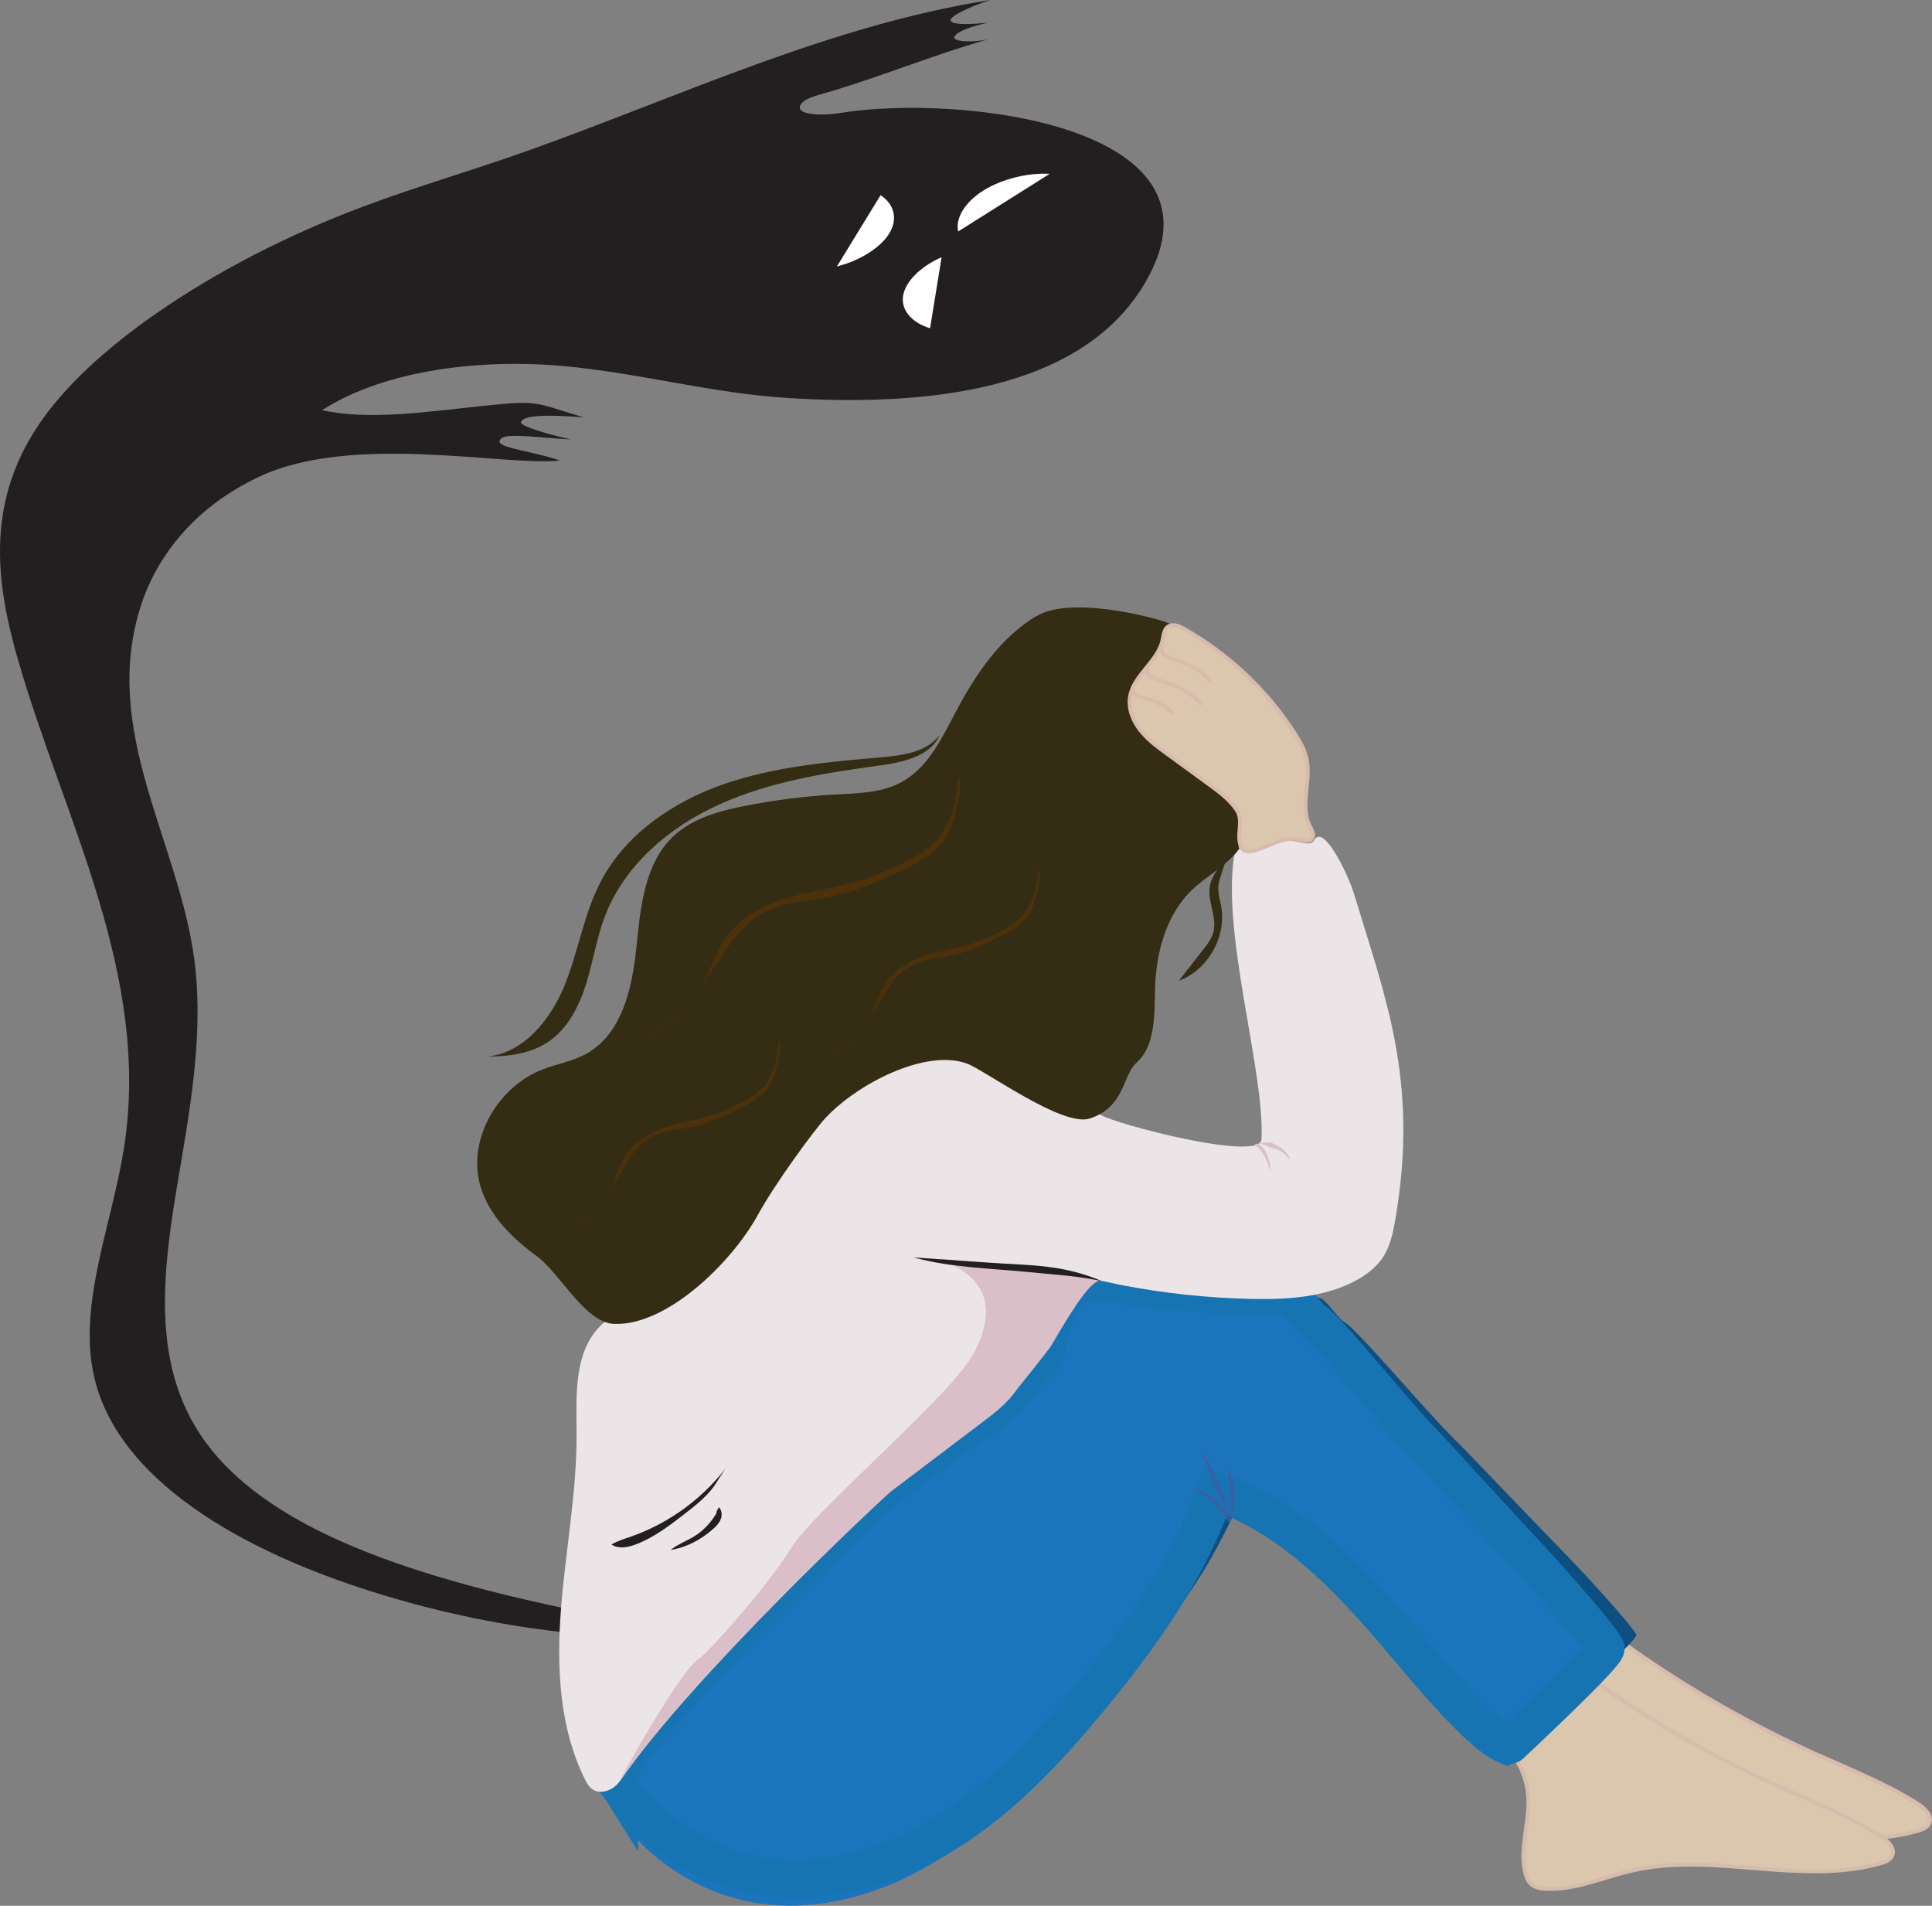 <?xml version="1.0" encoding="UTF-8"?>
<svg id="Layer_2" data-name="Layer 2" xmlns="http://www.w3.org/2000/svg" viewBox="0 0 422.18 416.39">
  <rect x="0" y="0" width="422.18" height="416.39" fill="#808080" stroke="none"/>
  <defs>
    <style>
      .cls-1 {
        stroke-linecap: round;
      }

      .cls-1, .cls-2 {
        fill: none;
      }

      .cls-1, .cls-2, .cls-3, .cls-4 {
        stroke-miterlimit: 10;
      }

      .cls-1, .cls-3, .cls-4 {
        stroke: #d7bbad;
        stroke-width: .84px;
      }

      .cls-2 {
        stroke: #1774b3;
        stroke-width: 8.35px;
      }

      .cls-3 {
        fill: #dbc6ae;
      }

      .cls-4 {
        fill: #dcc6ae;
      }

      .cls-5 {
        fill: #4c310b;
      }

      .cls-5, .cls-6, .cls-7, .cls-8, .cls-9, .cls-10, .cls-11, .cls-12, .cls-13 {
        stroke-width: 0px;
      }

      .cls-6 {
        fill: #342d13;
      }

      .cls-7 {
        fill: #3561a6;
      }

      .cls-8 {
        fill: #0e4f82;
      }

      .cls-9 {
        fill: #1c75bc;
      }

      .cls-10 {
        fill: #231f20;
      }

      .cls-11 {
        fill: #dabfc8;
      }

      .cls-12 {
        fill: #ece5e8;
      }

      .cls-13 {
        fill: #fff;
      }
    </style>
  </defs>
  <g id="Layer_1-2" data-name="Layer 1">
    <g>
      <g>
        <path class="cls-10" d="M170.44,356.2c-31.54,4.2-61.32-.05-86.41-7.6-31.85-9.58-58.82-25.69-63.6-48.42-3.28-15.61,4.06-32.81,6.66-49.34,5.94-37.81-13.01-71.52-23.14-106.63-4.66-16.16-7.26-33.71,4.28-51.07,5.8-8.75,14.98-17.02,25.63-24.46,13.22-9.23,28.84-17.3,45.71-23.63,11.83-4.42,24.22-7.98,36.15-12.26C148.73,21,181.39,5.51,216.41,0c-4.23,1.37-9.83,3.84-8.49,4.76,1.02.7,4.4.56,8.13.16-3.88.85-6.86,1.91-7.48,3.07-.63,1.18,4.08,1.33,7.28.62-12.3,3.48-24.2,8.52-36.49,11.99-1.68.47-3.59,1.09-4.3,2.12-1.7,2.42,4.41,2.64,8.47,1.97,26.17-4.26,86.41,2.67,66.92,36.71-13.92,24.32-48.6,27.33-77.66,25.6-17.44-1.04-32.6-5.46-49.74-7.03-17.13-1.56-38.48.55-52.66,9.64,10.23,2.31,23.12.32,35.2-.93,12.08-1.25,10.71-.9,21.92,2.51-8.01-.64-13.09-.48-13.68.99-.25.62,3.09,2.07,10.94,3.83-6.98-.36-13.96-1.44-15.25-.21-2.1,1.99,5.25,2.33,12.89,4.81-11.99,1.34-45.23-6.06-65.67,3.5-14.87,6.95-22.75,18.14-26.01,28.4-8.69,27.31,8.29,51.19,11.73,77.13,1.81,13.61-.12,27.83-2.51,42.02-3.72,22.08-8.34,45.27,4.99,63.45,18.61,25.43,67.1,34.85,112.2,42.58,4.41.75,10.21,1.25,13.34-1.53l-.02.02Z"/>
        <path class="cls-13" d="M203.24,71.72c-4.08-1.24-6.39-4.02-5.89-7.11s3.79-6.39,8.41-8.41"/>
        <path class="cls-13" d="M209.38,50.57c-.65-2.91,1.48-6.4,5.46-8.91s9.68-3.95,14.54-3.68"/>
        <path class="cls-13" d="M192.42,42.65c3.05,1.99,3.8,5.26,1.9,8.36-1.9,3.1-6.37,5.92-11.44,7.21"/>
      </g>
      <g>
        <g>
          <path class="cls-3" d="M354.08,358.5c13.3,9.63,27.58,17.91,42.55,24.66,7.62,3.44,15.47,6.51,22.52,11,1.5.96,3.16,2.6,2.42,4.22-.44.97-1.56,1.38-2.58,1.67-17.44,4.87-36.35-2.47-54,1.51-6.4,1.44-12.62,4.37-19.18,4.02-1.13-.06-2.31-.25-3.15-1.01-.67-.61-1.01-1.49-1.24-2.36-1.39-5.43.98-11.13.62-16.73-.22-3.44-1.51-6.81-3.65-9.52,0,0-.13.04-.27-.45,2.85-2.59,5.69-5.19,8.54-7.78,2.93-2.68,6-5.54,7.42-9.26v.02Z"/>
          <path class="cls-3" d="M345.99,365.59c13.3,9.63,27.58,17.91,42.55,24.66,7.62,3.44,15.47,6.51,22.52,11,1.5.96,3.16,2.6,2.42,4.22-.44.97-1.56,1.38-2.58,1.67-17.44,4.87-36.35-2.47-54,1.51-6.4,1.44-12.62,4.37-19.18,4.02-1.13-.06-2.31-.25-3.15-1.01-.67-.61-1.01-1.49-1.24-2.36-1.39-5.43.98-11.13.62-16.73-.22-3.44-1.51-6.81-3.65-9.52,0,0-.13.04-.27-.45l8.54-7.78c2.93-2.68,6-5.54,7.42-9.26v.02Z"/>
        </g>
        <path class="cls-8" d="M141.51,385.87c-.64-.97-3.55-2.57-1.1-3.48.76-.29,2.07-1.19,2.27-1.43,2.67-3.48,4.92-6.23,6.75-8.34,2.71-3.14,8.3-8.82,11.23-11.78,1.83-1.85,6.22-6.48,9-9.17,4.02-3.88,6.39-5.95,9.26-8.74,10.08-9.73,22.8-20.69,23.28-20.77.21-.02,10.66-7.54,12.81-9.05,2.67-1.89,6.08-3.84,8.29-5.31,2.86-1.9,6.48-6.39,6.72-6.7.59-.73,1.76-2.53,2.48-3.09,2.42-1.85,5.16-1.83,5.88-4.5.87-3.21.25-2.47.39-2.51s-1.93-5.51,1.37-8.57c.68-.62,2.68-1.77,4.52-1.95,2.01-.21,4.46.13,5.4.29,1.55.25,5.65,1.14,8.32,1.31,16.13,1.05,13.3,1.85,29.83,1.48,1.33-.04,4.26,4.65,5.45,5.22,2.5,1.19,17.86,19.45,23.47,24.95,3.37,3.3,14.91,15.53,25.52,26.41,2.77,2.85,13.11,13.95,14.94,17.02.61,1.02-20.8,20.14-20.8,20.14,0,0-2.11,2.86-20.84-18.5-12.21-13.92-25.36-28.46-43.67-34.47-2.37,6.22-5.31,12.26-8.77,18.03-5.39,9-12.02,17.34-18.97,25.37-9.07,10.48-18.91,20.65-31.13,27.93-12.21,7.28-27.15,11.5-41.47,9.09-12.7-2.13-24.21-9.61-30.38-18.91h-.04Z"/>
        <path class="cls-9" d="M133.92,394.98c-.64-1.05-3.56-2.8-1.11-3.79.76-.32,2.08-1.3,2.27-1.55,2.68-3.79,4.93-6.8,6.77-9.1,2.73-3.42,8.34-9.62,11.27-12.86,1.84-2.02,6.24-7.08,9.03-10.01,4.03-4.23,6.41-6.49,9.29-9.54,10.12-10.63,22.89-22.58,23.37-22.66.21-.04,10.71-8.23,12.86-9.87,2.68-2.06,6.11-4.19,8.31-5.78,2.87-2.08,6.51-6.98,6.76-7.31.59-.79,1.76-2.76,2.5-3.37,2.42-2.01,1.91-1.32,2.64-4.23.87-3.5,2.02-4.28,2.16-4.31s-.45-5.11,2.86-8.44c.68-.68,2.69-1.93,4.53-2.13,2.01-.23,4.48.15,5.43.32,1.56.28,5.67,1.24,8.35,1.43,16.19,1.15,13.35,2.02,29.95,1.61,1.34-.04,4.28,5.08,5.46,5.69,2.51,1.3,17.93,21.22,23.55,27.22,3.38,3.6,14.98,16.95,25.61,28.82,2.79,3.11,13.17,15.22,15,18.57.61,1.11-20.89,21.98-20.89,21.98,0,0-2.12,3.11-20.92-20.19-12.26-15.18-25.46-31.07-43.84-37.61-2.39,6.78-5.33,13.38-8.8,19.68-5.4,9.83-12.07,18.91-19.05,27.69-9.11,11.43-18.99,22.52-31.25,30.47s-27.26,12.54-41.64,9.92c-12.75-2.33-24.29-10.49-30.5-20.63l.02-.04Z"/>
        <path class="cls-2" d="M135.27,390.05c-.64-1.02-3.54-2.68-1.1-3.63.76-.3,2.07-1.24,2.25-1.49,2.67-3.63,4.91-6.51,6.72-8.71,2.7-3.27,8.28-9.21,11.21-12.31,1.83-1.94,6.2-6.77,8.98-9.57,4.01-4.05,6.37-6.22,9.24-9.12,10.06-10.17,22.74-21.62,23.23-21.69.21-.02,10.64-7.88,12.78-9.45,2.67-1.97,6.07-4.01,8.26-5.54,2.86-1.99,6.46-6.68,6.71-7,.59-.75,1.76-2.64,2.48-3.22,2.41-1.93,2.12-1.9,2.84-4.7.86-3.36,1.49-8.38,4.77-11.57.68-.65,2.68-1.84,4.51-2.05,2-.22,4.45.13,5.39.3,1.55.27,5.63,1.19,8.3,1.37,16.09,1.1,13.28,1.94,29.76,1.54,1.33-.04,4.25,4.86,5.43,5.45,2.48,1.24,17.81,20.31,23.41,26.06,3.36,3.45,14.88,16.22,25.46,27.59,2.77,2.98,13.09,14.56,14.91,17.77.61,1.07-20.75,21.03-20.75,21.03,0,0-2.1,2.98-20.79-19.33-12.18-14.54-25.3-29.73-43.57-36.01-2.37,6.49-5.29,12.81-8.75,18.84-5.38,9.4-11.98,18.1-18.94,26.51-9.05,10.94-18.86,21.55-31.05,29.18-12.19,7.61-27.09,12.01-41.38,9.49-12.67-2.23-24.15-10.04-30.31-19.75h0Z"/>
        <path class="cls-12" d="M269.9,185.91c.59-3.19,4.91-.99,8-1.97,4.86-1.53,8,1.77,9.34-.47,2.07-3.45,7.4,7.75,8.57,11.61,7,23.09,14.25,41.21,9.12,71.18-.5,2.93-1.09,5.95-2.73,8.43-1.56,2.37-3.95,4.11-6.48,5.39-6.82,3.45-14.76,3.88-22.4,3.71-9.55-.21-19.07-1.24-28.44-3.05-2.4-.46-4.85-1.3-7.27-.99s-4.86,1.93-5.83,4.17c-1.68,3.95.55,7.34-2.63,10.24-.92.85-1.42,2.35-2.5,2.99-2.39,1.42-3.44,5.08-5.13,7.28-1.91,2.51-4.46,4.45-6.98,6.35-6.66,5.05-13.33,10.09-20,15.15-.98.75-42.96,39.77-59.04,63.14-.88,1.28-2.24,2.22-3.79,2.39-2.3.24-3.23-1.34-3.97-2.85-5.59-11.4-6.13-24.61-5.14-37.26.99-12.65,3.43-25.2,3.39-37.9-.02-8.25-.71-17.6,5-23.55,4.62-4.81,11.92-5.67,17.69-9.01,7.8-4.53,12.1-13.13,16.27-21.13,4.12-7.9,8.59-15.76,14.87-22.09,6.28-6.32,14.61-11.04,23.52-11.28,13.89-.38,25.52,9.62,37.17,17.19,2.98,1.94,34.91,10.4,35.15,5.34.74-15.16-9.07-45.58-5.8-63.03l.04.04Z"/>
        <path class="cls-11" d="M240.22,279.86c-2.42.3-7.38,8.83-10.43,14.03-.63,1.08-6.55,8.34-8.24,10.54-1.91,2.51-4.46,4.45-6.98,6.35-6.66,5.05-13.33,10.09-20,15.15-.98.75-42.96,39.77-59.04,63.14-1.71,2.48,13.21-24.57,17.31-26.75,1.25-.65,14.21-14.77,19.97-24.01,5.34-8.59,35.43-33.61,40.2-43.04,7.81-15.42-5.48-18.76-7.54-20.32,0,0,37.16,4.6,34.74,4.91h.01Z"/>
        <path class="cls-11" d="M274.69,249.89c.8.29,1.43.93,1.85,1.67s.67,1.56.88,2.37c.18.67.33,1.44-.07,2,.13-.1.11-.3.06-.46-.16-.55-.3-1.1-.51-1.62-.56-1.45-1.49-2.77-2.68-3.78.1-.15.23-.27.46-.18Z"/>
        <path class="cls-11" d="M275.04,249.82c.99-.17,2.04-.35,3-.04.29.1.58.24.85.39.67.36,1.31.75,1.85,1.28s.97,1.19,1.11,1.93c-.63-.74-1.28-1.51-2.16-1.95-.57-.29-1.2-.44-1.82-.63-.63-.21-1.25-.46-1.85-.73-.28-.12-.55-.23-1.01-.25h.01Z"/>
        <path class="cls-10" d="M240.88,279.94c-8.82-3.72-15.44-3.42-24.98-4.08-5.43-.38-10.87-.75-16.3-1.13,8.44,2.3,17.3,2.39,26,3.28,6.02.62,8.87.63,15.28,1.91h0Z"/>
        <path class="cls-10" d="M159.56,319.48c-5.37,7.5-13.11,13.28-21.83,16.3-1.41.48-2.85.91-4.12,1.68,1.59,1.03,3.7.62,5.45-.07,3.97-1.54,7.4-4.18,10.77-6.8,2.19-1.71,4.41-3.45,6.06-5.69,1.1-1.51,1.91-3.21,3.67-5.4h0Z"/>
        <path class="cls-10" d="M156.85,330.05c-1.19,2.35-3.05,4.36-5.32,5.73-1.64.98-3.49,1.65-4.97,2.86,3.4-.52,6.55-2.21,9.15-4.47.71-.62,1.41-1.32,1.77-2.19s.29-1.99-.38-2.67c-.52.86-.96,1.77-.24.75h-.01Z"/>
        <g>
          <path class="cls-6" d="M205.24,160.71c-2.88,3.66-8.07,4.35-12.71,4.75-11.61,1.02-23.36,2.05-34.36,5.86-11,3.82-21.37,10.82-26.81,21.13-3.76,7.12-4.94,15.3-7.96,22.78-3.02,7.46-8.84,14.76-16.85,15.62,4.64,0,9.49-.65,13.33-3.27,4.25-2.9,6.7-7.8,8.23-12.72s2.29-10.06,4.16-14.87c4.31-11.13,14.18-19.42,25.07-24.3,10.89-4.89,22.86-6.8,34.69-8.41,5.19-.71,11.28-2.02,13.26-6.59l-.02.02Z"/>
          <path class="cls-6" d="M269.38,183.79c-.59,3.7-4.4,6.23-5.02,9.91-.55,3.3,1.64,6.68.8,9.92-.38,1.47-1.33,2.7-2.27,3.89-1.77,2.27-3.54,4.52-5.29,6.78,6.31-2.35,10.42-9.52,9.27-16.16-.25-1.43-.71-2.84-.64-4.28.05-1.02.38-2.01.69-2.98.69-2.11,1.39-4.23,2.45-7.08h.01Z"/>
          <path class="cls-6" d="M226.46,134.6c-7.94,4.79-13.33,12.82-17.65,21.01-3.07,5.79-6.07,12.16-11.83,15.29-4.34,2.35-9.5,2.42-14.43,2.69-6.69.36-13.34,1.21-19.91,2.52-5.6,1.11-11.38,2.7-15.52,6.63-6.41,6.06-7.17,15.78-8.09,24.54-.91,8.76-3.17,18.66-10.88,22.94-2.98,1.65-6.43,2.22-9.61,3.45-9.91,3.84-16.57,15.5-13.51,25.67,1.9,6.31,6.92,11.2,12.24,15.1,5.16,3.77,10.55,14.58,16.94,14.82,11.64.44,25.8-13.59,31.39-23.81,3.71-6.77,12.13-18.31,14.73-21.12,6.86-7.43,21.82-15.24,30.92-11.97,3.85,1.39,20.89,13.95,26.86,12.03,7.69-2.48,7.22-9.47,10.15-12.1,4.4-3.96,3.95-10.8,4.16-16.71.25-7.33,2.25-14.9,7.21-20.31,4.11-4.48,12.77-8.02,12.53-14.09-.21-5.11-5.23-10.86-9.96-12.81s-8.31-3.05-11.11-7.33c-3.16-4.83-5-9.29-1.43-13.84,2.67-3.38,7.43-6.79,6.05-10.87-1.19-.82-21.28-6.51-29.21-1.72h-.04Z"/>
        </g>
        <path class="cls-5" d="M205.37,182.72c-2.75,4.06-11.93,7.91-16.61,9.39-5.33,1.7-10.94,2.39-16.31,3.97-5.37,1.59-10.7,4.25-13.89,8.87-1.82,2.64-2.82,5.74-4.28,8.6-3.03,5.95-8.11,10.82-14.18,13.59,3.62-1.82,6.93-4.25,9.74-7.18,3.15-3.28,8.93-13.46,12.1-16.72,5.2-5.34,10.8-6.03,15.34-6.58,7.39-.88,14.3-3.76,21-7.03,3.2-1.56,6.4-3.47,8.31-6.47,1.34-2.11,1.95-4.58,2.53-7.02.51-2.11,1.01-4.31.46-6.41-.97,4.34-.4,7.31-4.23,12.95v.02Z"/>
        <path class="cls-5" d="M224.22,199.08c-1.82,2.93-7.89,5.72-10.97,6.8-3.53,1.22-7.23,1.73-10.77,2.87-3.55,1.15-7.06,3.08-9.17,6.41-1.2,1.91-1.87,4.16-2.82,6.23-2,4.3-5.36,7.83-9.37,9.83,2.4-1.31,4.58-3.08,6.43-5.2,2.07-2.37,5.9-9.73,8-12.09,3.43-3.87,7.14-4.36,10.13-4.76,4.88-.64,9.45-2.71,13.87-5.08,2.11-1.13,4.23-2.51,5.49-4.68.88-1.53,1.28-3.32,1.67-5.06.33-1.53.67-3.11.3-4.63-.64,3.14-.27,5.28-2.8,9.37Z"/>
        <path class="cls-5" d="M167.53,236.53c-1.82,2.93-7.89,5.72-10.97,6.8-3.53,1.22-7.23,1.73-10.77,2.87-3.55,1.15-7.06,3.08-9.17,6.41-1.2,1.91-1.87,4.16-2.82,6.23-2,4.3-5.36,7.83-9.37,9.83,2.4-1.31,4.58-3.08,6.43-5.2,2.07-2.37,5.9-9.73,8-12.09,3.43-3.87,7.14-4.36,10.13-4.76,4.88-.64,9.45-2.71,13.87-5.08,2.11-1.13,4.23-2.51,5.49-4.68.88-1.53,1.28-3.32,1.67-5.06.33-1.53.67-3.11.3-4.63-.64,3.14-.27,5.28-2.8,9.37Z"/>
        <g>
          <path class="cls-4" d="M271.12,184.87c-.98-2.57.68-5.52-.84-7.83s-3.79-3.97-6.01-5.6c-3.07-2.24-6.13-4.47-9.2-6.71-2.13-1.55-4.3-3.14-5.92-5.22s-2.67-4.76-2.21-7.37c.84-4.71,6.09-7.62,7.1-12.3.22-1.04.29-2.27,1.15-2.9,1.02-.75,2.45-.17,3.54.45,9.74,5.49,18.11,13.39,24.16,22.78,1.11,1.73,2.18,3.56,2.62,5.59,1.07,4.88-1.56,10.37.75,14.81.41.79.98,1.72.55,2.5-.61,1.07-2.18.56-3.38.28-4.12-.95-10.94,5.13-12.32,1.5v.02Z"/>
          <path class="cls-1" d="M253.85,141.71c0,3.1,5.6,1.65,10.37,6.83"/>
          <path class="cls-1" d="M250.55,146.01c0,3.53,6.37,1.87,11.81,7.74"/>
          <path class="cls-1" d="M247.52,150.57c0,2.5,4.64,1.21,8.6,5.06"/>
        </g>
        <path class="cls-7" d="M268.39,332.87c1.01-4.18.08-8.23-.08-12.48,1.58,3.85,2.47,8.76.08,12.48h0Z"/>
        <path class="cls-7" d="M268.73,332.61c-1.95-5.34-4.5-10.35-6.24-15.75,3.02,4.79,5.63,10.04,6.24,15.75h0Z"/>
        <path class="cls-7" d="M268.57,332.61c-2.29-2.97-4.43-5.79-7.95-7.27,4,.05,6.99,3.66,7.95,7.27h0Z"/>
      </g>
    </g>
  </g>
</svg>